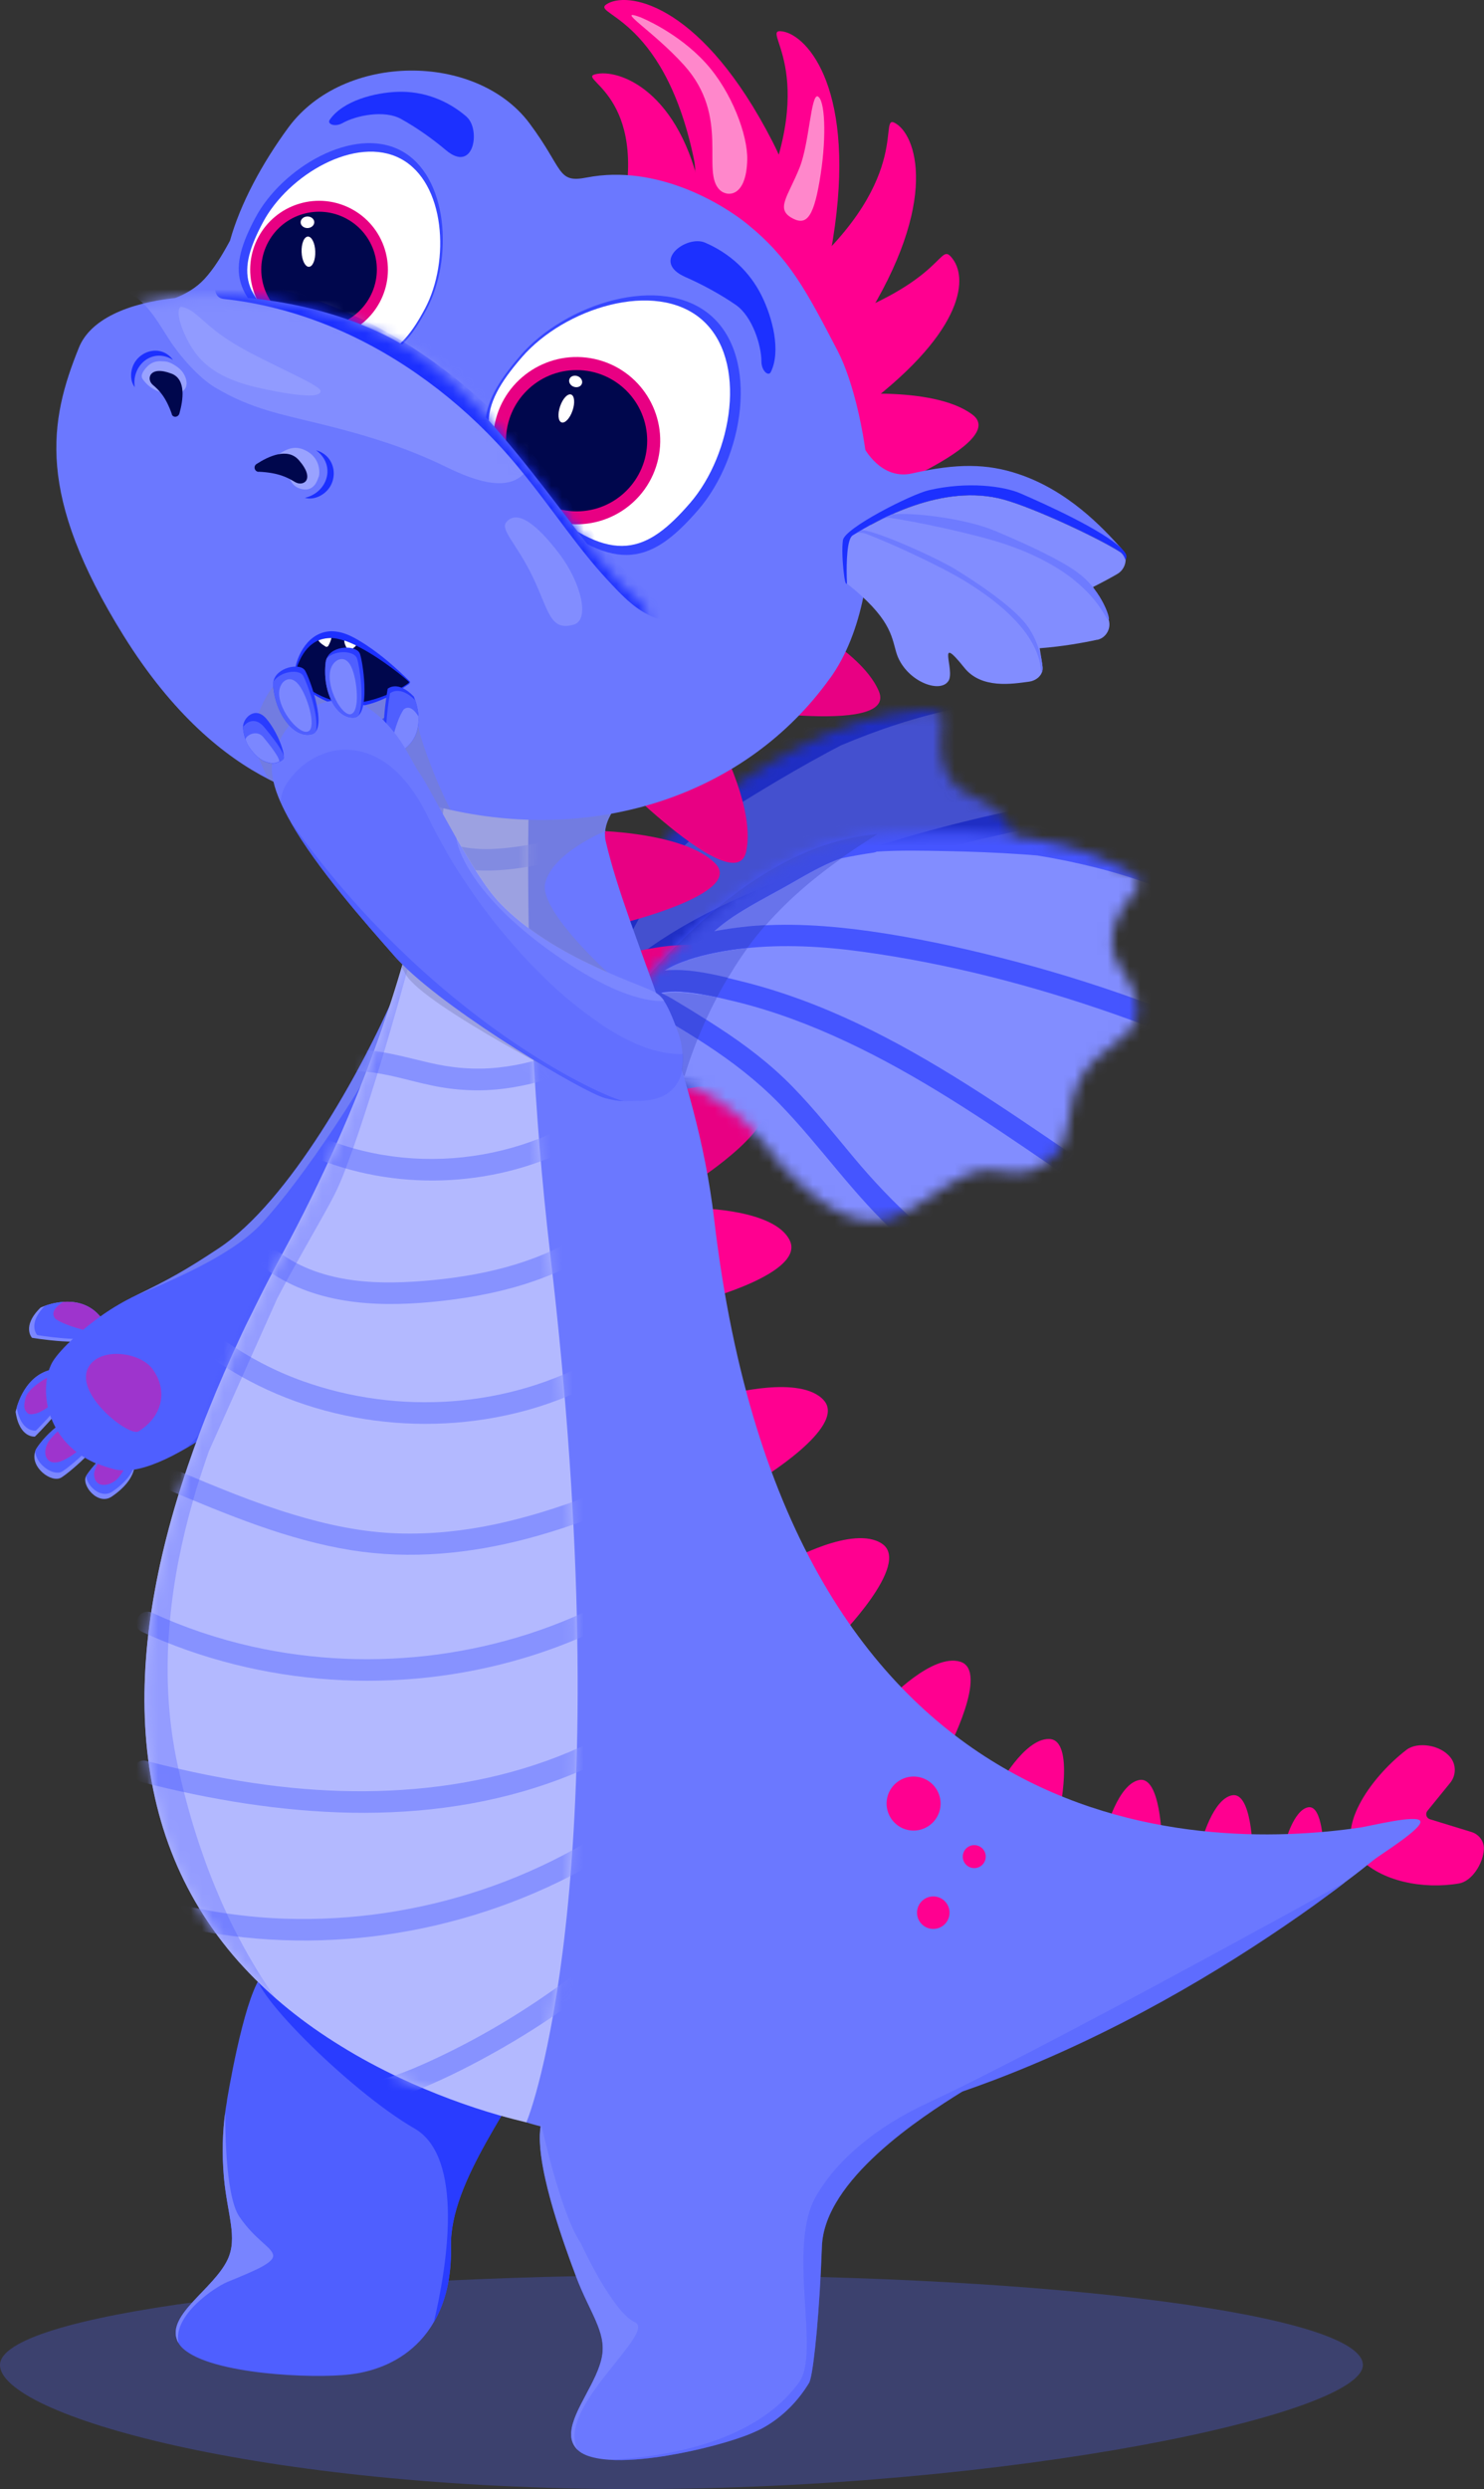 <svg width="136" height="228" viewBox="0 0 136 228" fill="none" xmlns="http://www.w3.org/2000/svg">
<rect x="0" y="0" width="136" height="228" fill="#333333" stroke="none"/>
<g style="mix-blend-mode:multiply" opacity="0.41">
<path d="M0 216.63C0 212.08 27.96 208.4 62.45 208.4C96.94 208.4 124.9 212.09 124.9 216.63C124.9 221.17 92.55 228 58.06 228C23.57 228 0 221.18 0 216.63Z" fill="#4A55C4"/>
</g>
<path d="M9.47 122.4C8.12 123.44 2.93 122.54 2.93 122.54C2.93 122.54 1.96 121.5 3.71 119.78C3.71 119.78 3.85 119.71 4.1 119.62C5.12 119.25 7.87 118.56 9.48 120.99C9.92 121.65 9.85 122.1 9.47 122.39V122.4Z" fill="#7B87FF"/>
<path d="M9.47 122.4C7.67 123.03 3.41 122.29 3.41 122.29C3.41 122.29 2.47 121.28 4.11 119.62C4.48 119.48 5.09 119.3 5.79 119.26C6.99 119.17 8.48 119.46 9.49 121C9.85 121.55 9.87 121.96 9.65 122.24C9.6 122.3 9.55 122.36 9.48 122.4H9.47Z" fill="#4F5FFF"/>
<path d="M6.93 126.21C6.98 127.91 3.2 131.59 3.2 131.59C3.2 131.59 1.79 131.76 1.43 129.33C1.43 129.33 1.46 129.17 1.54 128.92C1.84 127.88 2.9 125.24 5.81 125.37C6.61 125.4 6.93 125.72 6.94 126.21H6.93Z" fill="#7B87FF"/>
<path d="M6.93 126.21C6.38 128.04 3.28 131.05 3.28 131.05C3.28 131.05 1.91 131.22 1.53 128.92C1.64 128.54 1.85 127.94 2.22 127.35C2.85 126.32 3.96 125.29 5.8 125.37C6.46 125.4 6.8 125.62 6.9 125.97C6.92 126.05 6.93 126.12 6.93 126.2V126.21Z" fill="#4F5FFF"/>
<path opacity="0.45" d="M5.68 125.71C6.27 125.73 6.86 126.22 7 126.52C7.02 126.55 7.03 126.59 7.04 126.62C6.36 127.28 4.81 128.81 3.57 129.38C3.46 129.43 2.75 129.69 2.51 129.43C2.27 129.17 2.09 128.96 2.36 127.99C2.63 127.02 4.98 125.68 5.68 125.71Z" fill="#FF0090"/>
<path d="M9.93 130.26C10.05 131.74 6.49 134.81 5.62 135.34C4.72 135.89 2.72 134.38 3.23 132.95C3.26 132.82 3.33 132.7 3.41 132.58C5.24 129.95 8.32 128.64 9.68 129.77C9.83 129.9 9.92 130.07 9.93 130.26Z" fill="#7B87FF"/>
<path d="M9.93 130.26C9.38 131.84 6.48 134.31 5.71 134.78C4.93 135.26 3.31 134.17 3.23 132.95C3.26 132.82 3.33 132.7 3.41 132.58C3.76 132.08 4.15 131.63 4.57 131.24C6.31 129.59 8.47 128.89 9.6 129.71L9.69 129.78C9.84 129.91 9.93 130.08 9.94 130.27L9.93 130.26Z" fill="#4F5FFF"/>
<path opacity="0.45" d="M6.08 130.4C7.23 129.87 8.7 130.15 9.4 130.65C9.39 130.7 9.36 130.75 9.32 130.79C8.91 131.31 7.23 133.11 5.8 133.76C5.59 133.86 4.93 134.14 4.49 133.8C4.05 133.46 4.06 132.78 4.37 132.18C4.68 131.58 6.08 130.39 6.08 130.39V130.4Z" fill="#FF0090"/>
<path d="M12.35 134.15C12.3 135.08 11.66 136.12 10.25 137.08C8.98 137.95 7.44 136.06 7.89 135.21L7.91 135.17C8.42 134.34 10.89 131.46 11.84 132.63C12.2 133.06 12.38 133.59 12.35 134.14V134.15Z" fill="#7B87FF"/>
<path d="M12.35 134.15C12.14 134.95 11.5 135.8 10.33 136.61C9.26 137.35 7.99 136.13 7.89 135.22L7.91 135.18C8.05 134.96 8.32 134.59 8.68 134.19C9.63 133.09 11.14 131.78 11.85 132.64C11.97 132.78 12.07 132.94 12.14 133.11C12.31 133.43 12.39 133.79 12.36 134.16L12.35 134.15Z" fill="#4F5FFF"/>
<path opacity="0.45" d="M10.03 132.53C10.43 132.21 10.86 132.12 11.28 132.46C11.43 132.58 11.57 132.71 11.69 132.86C11.71 132.88 11.73 132.91 11.75 132.93C11.63 134.13 11.51 134.51 10.89 135.31C10.27 136.12 8.67 136.48 8.62 135.04C8.6 134.57 9.47 132.98 10.04 132.52L10.03 132.53Z" fill="#FF0090"/>
<path opacity="0.45" d="M5.78 119.26C6.98 119.17 8.47 119.46 9.48 121C9.51 121.04 9.54 121.09 9.56 121.13C9.12 121.42 8.69 121.7 8.28 121.97C7.16 121.71 5.79 121.32 5.06 120.79C4.79 120.45 4.82 120.05 5.3 119.62C5.46 119.48 5.62 119.36 5.78 119.26Z" fill="#FF0090"/>
<path d="M8.81 134.03L8.94 134.08C9.42 134.28 9.94 134.44 10.5 134.59C10.76 134.65 11.02 134.69 11.3 134.68C11.57 134.69 11.87 134.68 12.16 134.63C12.2 134.63 12.23 134.63 12.26 134.62C13.66 134.4 15.31 133.68 17.07 132.65C21.96 129.79 27.69 124.57 31.24 121.36C36.47 116.6 45 101.35 45.86 99.01C46.48 97.33 44.08 93.43 41.48 92.49C41.01 92.31 40.53 92.25 40.05 92.3C39.62 92.35 37.62 91.01 36.71 90.79C36.48 90.74 36.32 90.76 36.26 90.88C33.17 98.03 26.51 110.06 20.03 114.35C17.05 116.32 15.51 117.2 12.21 118.78C12.16 118.8 12.09 118.83 12.03 118.87C11.03 119.37 10.05 119.97 9.16 120.61C8.61 121.01 8.09 121.41 7.61 121.82C7.27 122.1 6.95 122.38 6.67 122.65C6.57 122.74 6.48 122.82 6.4 122.9C5.6 123.67 5.04 124.35 4.79 124.79C4.67 125.01 4.56 125.26 4.47 125.54C4.4 125.75 4.35 125.98 4.31 126.22C4.17 127.02 4.17 127.96 4.39 128.91C4.44 129.15 4.51 129.4 4.6 129.65C4.63 129.75 4.67 129.86 4.72 129.96C4.82 130.23 4.95 130.5 5.1 130.78C5.16 130.89 5.23 131.01 5.3 131.12C5.73 131.8 6.28 132.45 7.02 133.01C7.16 133.13 7.33 133.24 7.5 133.35C7.59 133.41 7.69 133.47 7.79 133.53C8.1 133.72 8.44 133.89 8.8 134.05L8.81 134.03Z" fill="#4F5FFF"/>
<path opacity="0.35" d="M41.5 92.49C44.11 93.43 46.5 97.33 45.88 99.01C45.01 101.35 36.48 116.61 31.25 121.36C27.7 124.57 21.98 129.79 17.08 132.65C18.57 131.11 39.13 109.79 40 98.87C40.25 95.74 40.81 93.71 41.5 92.49Z" fill="#293CFF"/>
<g style="mix-blend-mode:multiply" opacity="0.48">
<path d="M12.05 118.86C15.11 117.53 21.09 115.17 23.97 112.08C27.53 108.24 33.86 99.03 37.57 91.28C37.35 91.3 37.04 91.06 36.73 90.79C36.5 90.74 36.34 90.76 36.28 90.88C33.19 98.03 26.53 110.06 20.05 114.35C17.07 116.32 15.53 117.2 12.23 118.78C12.18 118.8 12.11 118.83 12.05 118.87V118.86Z" fill="#939AED"/>
</g>
<path opacity="0.45" d="M12.7 131.11C11.86 131.64 6.9 127.8 8.05 125.35C8.98 123.37 12.75 123.78 13.95 125.37C15.34 127.21 15.04 129.65 12.7 131.11Z" fill="#FF0090"/>
<path d="M57.59 184.65C52.79 186.46 48.71 189.67 45.83 193.78C42.78 192.91 39.72 191.77 36.68 190.35C34.75 189.44 32.96 188.48 31.3 187.45L57.59 184.65Z" fill="#4F5FFF"/>
<mask id="mask0_21_14508" style="mask-type:luminance" maskUnits="userSpaceOnUse" x="52" y="65" width="41" height="41">
<path d="M87.79 72.18C85.09 69.76 86.85 65.88 86.18 65.24H86.15C86.07 65.27 85.37 65.01 84.58 65.06C76.18 65.61 69.24 70.73 64.73 73.7C55.77 79.6 53.74 92.39 52.97 97.04C52.72 98.53 56.55 101.6 58.33 103.06H58.35C67.56 101.37 69.71 103.69 72.5 104.41C85.08 107.64 84.04 100.53 87.19 96.02C89.05 93.36 91.71 94.68 92.81 90.75C93.62 87.85 91.17 86.38 91.18 82.72C91.18 80.17 93.22 77.52 92.58 75.95C91.52 73.32 89.01 73.25 87.79 72.17" fill="white"/>
</mask>
<g mask="url(#mask0_21_14508)">
<path d="M109.37 70.47C108.08 72.8 106.27 75.87 104.03 79.18C102.62 81.27 103.17 84.11 105.28 85.49C107.14 86.69 109.03 88.39 108.9 90.51C108.61 95.14 104.9 99.05 92.4 100.84C89.3 101.28 91.28 102.97 92.23 106.08C93.45 110.07 84.71 114.55 77.88 111.36C73.89 109.5 70.34 106.72 56.27 109.3H56.24C53.52 107.06 47.68 102.37 48.06 100.1C49.24 93.01 52.33 73.47 66.02 64.47C72.9 59.93 83.5 52.12 96.33 51.28C97.53 51.2 98.6 51.61 98.72 51.55H98.77C99.8 52.52 100.37 54.01 100.06 55.54C99.9 56.34 99.72 57.21 99.51 58.15C98.98 60.51 100.4 62.87 102.73 63.51C104.36 63.95 105.8 64.37 107.02 64.75C109.4 65.46 110.56 68.32 109.36 70.47" fill="#4450CF"/>
<path d="M55.36 93.14C56.46 91.8 57.76 90.62 59.12 89.54C61.91 87.32 65.04 85.59 68.28 84.11C75.42 80.86 83.02 78.45 90.66 76.69C95.12 75.66 99.64 74.87 104.18 74.32C105.41 74.17 105.19 72.25 103.95 72.4C95.55 73.42 87.24 75.26 79.19 77.88C75.37 79.12 71.59 80.51 67.93 82.15C64.51 83.68 61.16 85.49 58.19 87.8C57.44 88.39 56.7 89.02 55.99 89.68C56.2 88.99 56.44 88.31 56.74 87.64C57.45 86.09 58.31 84.6 59.14 83.11C60.07 81.44 60.97 79.5 62.22 77.94C62.91 77.27 63.62 76.62 64.36 76C64.46 75.92 64.54 75.82 64.6 75.73C66.27 74.52 68.06 73.45 69.82 72.38C71.78 71.19 73.77 70.04 75.79 68.95C76.22 68.72 76.65 68.49 77.08 68.27C80.47 66.84 83.96 65.67 87.57 64.92C92.34 63.92 97.25 63.55 102.11 63.85C102.76 63.89 103.38 63.52 103.48 62.83C103.57 62.23 103.12 61.5 102.46 61.46C99.4 61.27 96.36 61.34 93.34 61.64C94.23 61.39 95.13 61.14 96.04 60.93C96.67 60.78 97.18 60.29 97.09 59.59C97.02 59 96.39 58.38 95.75 58.54C88.94 60.16 82.49 62.79 76.3 66C76.13 66.07 75.96 66.14 75.8 66.21C71.75 67.96 67.64 69.93 64.07 72.55C61.29 74.59 58.99 77.16 57.13 80.04C56.69 80.65 56.29 81.29 55.96 81.98C55.94 82.03 55.91 82.08 55.89 82.14C54.11 85.42 52.9 88.99 52.14 92.64C51.98 92.77 51.85 92.93 51.77 93.12C51.74 93.21 51.71 93.29 51.68 93.38C51.61 93.53 51.58 93.68 51.59 93.84C51.57 94 51.59 94.16 51.67 94.32C51.73 94.47 51.81 94.6 51.93 94.7C51.98 94.76 52.04 94.81 52.1 94.86C51.77 95.72 51.6 96.64 51.64 97.6C51.65 97.88 51.77 98.08 51.93 98.22C51.92 98.27 51.91 98.33 51.9 98.38C51.56 98.73 51.45 99.25 51.77 99.68C51.96 99.92 52.3 100.08 52.62 100.06C53.08 100.17 53.59 99.98 53.7 99.44C54.55 98.93 55.49 98.84 56.54 98.83C57.96 98.81 59.38 98.78 60.8 98.81C63.62 98.85 66.43 99.12 69.18 99.77C74.44 101.03 79.41 103.24 84.76 104.17C87.87 104.71 91.03 104.92 94.18 104.83C94.7 104.82 95.08 104.24 95.02 103.76C94.95 103.2 94.47 102.9 93.95 102.92C88.32 103.08 82.87 102.05 77.54 100.32C74.87 99.45 72.21 98.53 69.47 97.87C66.68 97.2 63.84 96.95 60.98 96.91C59.35 96.88 57.72 96.9 56.1 96.93C55.68 96.93 55.27 96.97 54.87 97.03C55.29 96.63 55.78 96.29 56.3 96C57.79 95.19 59.44 94.61 61.04 94.07C64.39 92.95 67.86 92.24 71.36 91.8C78.59 90.89 85.89 91.14 93.15 91.41C97.35 91.56 101.54 91.72 105.74 91.67C106.26 91.67 106.64 91.07 106.58 90.6C106.51 90.03 106.03 89.75 105.51 89.76C90.44 89.93 74.92 87.41 60.3 92.29C58.38 92.93 55.85 93.75 54.05 95.16C54.39 94.45 54.86 93.79 55.35 93.19" fill="#1F2EC4"/>
</g>
<path d="M54.93 76.11C54.93 76.11 62.73 76.28 65.53 79.07C68.33 81.86 56.75 84.64 56.75 84.64L54.93 76.11Z" fill="#E80083"/>
<path d="M56.42 87.64C56.42 87.64 64.7 85.03 67.42 87.9C70.24 90.88 59.67 96.22 59.67 96.22L56.42 87.63" fill="#E80083"/>
<path d="M60.97 100.22C60.97 100.22 67.63 98.14 69.82 100.44C72.09 102.83 63.96 108.08 63.96 108.08L60.97 100.22Z" fill="#E80083"/>
<path d="M64.03 110.68C64.03 110.68 71.01 110.76 72.38 113.63C73.8 116.61 64.44 119.08 64.44 119.08L64.03 110.68Z" fill="#FF0090"/>
<path d="M66.66 127.74C66.66 127.74 73.39 125.89 75.5 128.27C77.69 130.74 69.38 135.7 69.38 135.7L66.66 127.74Z" fill="#FF0090"/>
<path d="M72.14 143.07C72.14 143.07 78.21 139.62 80.84 141.41C83.57 143.26 76.74 150.12 76.74 150.12L72.15 143.07H72.14Z" fill="#FF0090"/>
<path d="M134.85 167.81C135.54 168.02 136.03 168.67 135.99 169.39C135.92 170.72 134.88 172.32 133.72 172.52C130.42 173.09 126.56 172.33 124.53 170.15C122.27 167.73 125.44 162.94 128.9 160.28C129.87 159.53 132.01 159.79 132.95 161.01C133.47 161.69 133.44 162.65 132.9 163.31L130.81 165.88C130.6 166.14 130.72 166.54 131.04 166.64L134.85 167.81Z" fill="#FF0090"/>
<path d="M81.35 155.75C81.35 155.75 85.42 151.42 88 152.21C90.68 153.03 86.85 160.32 86.85 160.32L81.35 155.74V155.75Z" fill="#FF0090"/>
<path d="M91.46 163.71C91.46 163.71 93.85 159.22 96.16 159.29C98.56 159.37 97.04 166.25 97.04 166.25L91.46 163.71Z" fill="#FF0090"/>
<path d="M101.36 167.63C101.36 167.63 102.46 163.44 104.39 163.05C106.39 162.64 106.48 168.64 106.48 168.64L101.36 167.62V167.63Z" fill="#FF0090"/>
<path d="M110.14 168.62C110.14 168.62 111.14 164.81 112.9 164.45C114.73 164.08 114.8 169.55 114.8 169.55L110.14 168.62Z" fill="#FF0090"/>
<path d="M117.81 168.67C117.81 168.67 118.56 165.82 119.87 165.55C121.23 165.27 121.29 169.36 121.29 169.36L117.81 168.67Z" fill="#FF0090"/>
<mask id="mask1_21_14508" style="mask-type:luminance" maskUnits="userSpaceOnUse" x="58" y="76" width="47" height="36">
<path d="M102.09 87.48C101.08 83.96 104.68 81.58 104.45 80.68L104.43 80.66C104.34 80.66 103.88 80.04 103.19 79.67C95.7 75.61 87.01 76.25 81.55 76.36C70.7 76.57 62.07 86.43 58.9 89.98C57.89 91.12 59.51 95.81 60.24 98.02V98.04C69.05 101.56 69.63 104.7 71.64 106.82C80.66 116.37 83.61 109.72 88.73 107.57C91.75 106.3 93.32 108.86 96.38 106.09C98.64 104.05 97.33 101.47 99.31 98.34C100.69 96.16 103.85 94.99 104.16 93.3C104.67 90.48 102.56 89.07 102.1 87.48" fill="white"/>
</mask>
<g mask="url(#mask1_21_14508)">
<path d="M121.48 97.65C119.12 98.95 115.91 100.6 112.22 102.22C109.88 103.25 108.83 105.98 109.89 108.3C110.83 110.33 111.53 112.81 110.28 114.55C107.54 118.36 102.25 119.7 90.6 114.49C87.71 113.2 88.5 115.7 87.63 118.88C86.52 122.95 76.63 122.07 72.5 115.66C70.09 111.92 68.55 107.62 55.12 102.25L55.1 102.23C53.98 98.85 51.51 91.69 53.06 89.95C57.89 84.52 71.08 69.47 87.64 69.15C95.98 68.98 109.25 68.01 120.69 74.21C121.76 74.79 122.46 75.72 122.59 75.73L122.63 75.76C122.99 77.14 122.67 78.72 121.59 79.86C121.02 80.46 120.4 81.11 119.71 81.8C117.98 83.53 117.93 86.32 119.58 88.12C120.73 89.38 121.74 90.52 122.58 91.5C124.24 93.39 123.68 96.46 121.5 97.66" fill="#828DFF"/>
<path d="M63.05 87.93C64.72 87.38 66.47 87.06 68.21 86.87C71.8 86.48 75.41 86.68 78.98 87.17C86.85 88.24 94.64 90.27 102.13 92.89C106.5 94.42 110.79 96.18 114.98 98.15C116.12 98.69 116.96 96.92 115.82 96.38C108.08 92.72 99.98 89.82 91.68 87.72C87.75 86.72 83.76 85.87 79.74 85.3C75.98 84.77 72.15 84.51 68.36 84.89C67.4 84.99 66.43 85.13 65.47 85.31C66.02 84.83 66.59 84.38 67.21 83.97C68.65 83.02 70.19 82.21 71.7 81.38C73.39 80.45 75.21 79.28 77.12 78.62C78.07 78.42 79.03 78.25 80 78.11C80.13 78.09 80.25 78.06 80.35 78.01C82.43 77.87 84.54 77.92 86.62 77.96C88.94 78 91.26 78.09 93.58 78.25C94.07 78.28 94.56 78.32 95.06 78.36C98.73 78.96 102.35 79.85 105.84 81.15C110.46 82.87 114.86 85.19 118.86 88.07C119.4 88.45 120.13 88.47 120.58 87.94C120.98 87.47 120.99 86.6 120.45 86.22C117.94 84.41 115.29 82.82 112.55 81.45C113.45 81.71 114.35 81.99 115.24 82.29C115.86 82.5 116.56 82.35 116.87 81.71C117.13 81.17 116.92 80.3 116.29 80.08C109.59 77.8 102.65 76.57 95.63 75.97C95.45 75.94 95.27 75.91 95.09 75.88C90.68 75.19 86.1 74.66 81.64 74.98C78.16 75.23 74.81 76.18 71.66 77.65C70.95 77.94 70.27 78.27 69.62 78.68C69.57 78.71 69.52 78.74 69.48 78.78C66.19 80.63 63.23 83.03 60.61 85.74C60.4 85.76 60.21 85.83 60.04 85.95C59.97 86.01 59.89 86.06 59.82 86.12C59.68 86.21 59.57 86.32 59.49 86.47C59.39 86.6 59.32 86.75 59.3 86.92C59.27 87.08 59.27 87.24 59.32 87.39C59.33 87.47 59.35 87.54 59.38 87.61C58.64 88.17 57.99 88.86 57.51 89.71C57.37 89.96 57.36 90.19 57.42 90.4C57.38 90.44 57.35 90.48 57.31 90.52C56.83 90.64 56.45 91.02 56.5 91.56C56.53 91.87 56.74 92.18 57.02 92.34C57.36 92.68 57.89 92.8 58.28 92.39C59.28 92.41 60.14 92.85 61.04 93.4C62.27 94.14 63.5 94.89 64.7 95.68C67.09 97.24 69.35 98.98 71.35 101.02C75.17 104.93 78.23 109.5 82.31 113.18C84.68 115.32 87.27 117.2 90.01 118.82C90.46 119.09 91.1 118.8 91.31 118.36C91.55 117.85 91.31 117.33 90.85 117.06C85.95 114.16 81.84 110.34 78.21 105.99C76.39 103.81 74.62 101.58 72.63 99.54C70.6 97.46 68.31 95.72 65.88 94.14C64.5 93.24 63.1 92.37 61.69 91.53C61.33 91.31 60.96 91.12 60.58 90.96C61.15 90.84 61.76 90.81 62.36 90.85C64.07 90.96 65.79 91.35 67.46 91.76C70.93 92.61 74.28 93.88 77.51 95.39C84.19 98.51 90.3 102.66 96.37 106.81C99.88 109.21 103.39 111.6 107 113.82C107.45 114.1 108.09 113.8 108.3 113.36C108.55 112.84 108.29 112.34 107.84 112.06C94.86 104.08 82.93 93.55 67.8 89.85C65.81 89.36 63.21 88.7 60.91 88.93C61.58 88.5 62.34 88.19 63.08 87.94" fill="#4555FF"/>
<path d="M60.97 93.38C60.97 93.38 61 93.4 61.02 93.41C61.67 93.8 62.32 94.2 62.96 94.6C62.97 94.6 62.98 94.61 62.99 94.62C63 94.62 63.02 94.64 63.03 94.64C63.05 94.66 63.08 94.67 63.1 94.69C63.1 94.69 63.1 94.69 63.11 94.69C63.38 94.86 63.65 95.03 63.92 95.2C63.45 96.37 63.06 97.5 62.73 98.59C62.69 98.54 62.65 98.5 62.6 98.46C62.08 96.72 61.52 95.02 60.96 93.38M65.71 91.36C65.34 92.05 65.01 92.73 64.7 93.4C64.59 93.33 64.48 93.26 64.37 93.19C64.37 93.19 64.37 93.19 64.36 93.19C64.34 93.18 64.32 93.17 64.31 93.16C64.3 93.16 64.28 93.14 64.27 93.13C64.25 93.12 64.24 93.11 64.22 93.1C64.2 93.09 64.18 93.07 64.16 93.06C64.16 93.06 64.14 93.05 64.13 93.04C64.11 93.03 64.08 93.01 64.06 93C64.06 93 64.06 93 64.05 93C64.02 92.98 63.99 92.96 63.96 92.95C63.96 92.95 63.96 92.95 63.95 92.95C63.92 92.93 63.89 92.92 63.87 92.9C63.81 92.86 63.75 92.82 63.68 92.78C63.62 92.74 63.56 92.7 63.49 92.66C63.43 92.62 63.37 92.58 63.31 92.55C63.31 92.55 63.31 92.55 63.3 92.55C63.27 92.53 63.24 92.51 63.21 92.5C63.18 92.48 63.15 92.46 63.12 92.45C63.12 92.45 63.11 92.45 63.1 92.44C63.08 92.43 63.05 92.41 63.03 92.4C63.03 92.4 63.02 92.4 63.01 92.39C62.98 92.37 62.96 92.36 62.93 92.34C62.93 92.34 62.91 92.33 62.9 92.32C62.88 92.31 62.86 92.3 62.84 92.29C62.83 92.29 62.82 92.28 62.81 92.27C62.79 92.26 62.76 92.24 62.74 92.23C62.73 92.23 62.71 92.21 62.7 92.21C62.69 92.21 62.67 92.19 62.66 92.18C62.64 92.18 62.63 92.16 62.61 92.15C62.6 92.15 62.59 92.14 62.58 92.13C62.55 92.11 62.52 92.09 62.49 92.08C62.49 92.08 62.47 92.07 62.46 92.06C62.44 92.05 62.42 92.04 62.41 92.03C62.41 92.03 62.4 92.03 62.39 92.02C62.33 91.98 62.27 91.95 62.22 91.91C62.22 91.91 62.21 91.91 62.2 91.9C62.14 91.87 62.09 91.83 62.03 91.8C62.03 91.8 62.01 91.79 62 91.78C61.98 91.77 61.97 91.76 61.95 91.75C61.94 91.75 61.93 91.74 61.92 91.73C61.9 91.72 61.87 91.7 61.85 91.69C61.83 91.69 61.82 91.67 61.8 91.66C61.79 91.66 61.78 91.65 61.77 91.64C61.74 91.62 61.72 91.61 61.69 91.59C61.69 91.59 61.67 91.59 61.67 91.58C61.33 91.38 60.98 91.19 60.62 91.04C60.61 91.04 60.6 91.04 60.59 91.03C61.16 90.91 61.77 90.88 62.37 90.92C62.37 90.92 62.39 90.92 62.4 90.92C62.4 90.92 62.4 90.92 62.41 90.92C62.41 90.92 62.42 90.92 62.43 90.92C62.43 90.92 62.44 90.92 62.45 90.92C62.45 90.92 62.45 90.92 62.46 90.92C62.46 90.92 62.47 90.92 62.48 90.92H62.49C62.49 90.92 62.5 90.92 62.51 90.92C62.51 90.92 62.52 90.92 62.53 90.92C62.53 90.92 62.54 90.92 62.55 90.92C62.59 90.92 62.64 90.92 62.68 90.93C63.14 90.97 63.6 91.03 64.06 91.1C64.08 91.1 64.09 91.1 64.11 91.1H64.13H64.15C64.15 91.1 64.23 91.11 64.28 91.12C64.28 91.12 64.29 91.12 64.3 91.12C64.3 91.12 64.3 91.12 64.31 91.12C64.31 91.12 64.32 91.12 64.33 91.12C64.33 91.12 64.33 91.12 64.34 91.12C64.34 91.12 64.34 91.12 64.35 91.12C64.35 91.12 64.35 91.12 64.36 91.12C64.36 91.12 64.36 91.12 64.37 91.12C64.37 91.12 64.38 91.12 64.39 91.12C64.39 91.12 64.39 91.12 64.4 91.12H64.42C64.85 91.19 65.28 91.28 65.71 91.37M68.5 86.84C68.29 87.13 68.08 87.43 67.88 87.73C67.46 88.35 67.08 88.97 66.71 89.58C66.69 89.58 66.67 89.58 66.66 89.57C66.66 89.57 66.65 89.57 66.64 89.57C66.46 89.53 66.29 89.49 66.11 89.45C64.52 89.09 62.75 88.79 61.11 88.91C61.03 88.91 60.96 88.92 60.88 88.93C61.55 88.5 62.31 88.19 63.05 87.94C64.72 87.39 66.47 87.07 68.21 86.88C68.26 86.88 68.31 86.87 68.35 86.86C68.4 86.86 68.46 86.85 68.51 86.84M77.11 78.63C75 80.12 72.46 82.14 70.17 84.76C70.04 84.76 69.91 84.77 69.77 84.78C69.76 84.78 69.75 84.78 69.74 84.78C69.29 84.81 68.84 84.84 68.39 84.89C68.37 84.89 68.36 84.89 68.34 84.89C67.38 84.99 66.41 85.13 65.45 85.31C66 84.83 66.57 84.38 67.19 83.97C68.63 83.02 70.17 82.21 71.68 81.38C73.37 80.45 75.19 79.28 77.1 78.62" fill="#6873EB"/>
<path d="M63.11 94.69C63.11 94.69 63.11 94.69 63.12 94.69C63.12 94.69 63.12 94.69 63.11 94.69ZM63 94.62C63 94.62 63.03 94.64 63.04 94.64C63.03 94.64 63.01 94.62 63 94.62ZM60.97 93.38C60.97 93.38 61 93.4 61.02 93.41C61.67 93.8 62.32 94.2 62.96 94.6C62.31 94.2 61.67 93.81 61.02 93.41C61 93.41 60.99 93.39 60.97 93.38ZM64.36 93.18C64.36 93.18 64.36 93.18 64.37 93.18C64.37 93.18 64.37 93.18 64.36 93.18ZM64.26 93.12C64.26 93.12 64.29 93.14 64.3 93.15C64.29 93.15 64.27 93.13 64.26 93.12ZM64.15 93.05C64.15 93.05 64.19 93.08 64.21 93.09C64.19 93.08 64.17 93.06 64.15 93.05ZM64.05 92.99C64.05 92.99 64.1 93.02 64.12 93.03C64.1 93.02 64.07 93 64.05 92.99ZM63.95 92.93C63.95 92.93 64.01 92.97 64.04 92.98C64.01 92.96 63.98 92.94 63.95 92.93ZM63.86 92.87C63.86 92.87 63.92 92.9 63.94 92.92C63.91 92.9 63.88 92.89 63.86 92.87ZM63.67 92.75C63.73 92.79 63.79 92.83 63.86 92.87C63.8 92.83 63.74 92.79 63.67 92.75ZM63.48 92.63C63.54 92.67 63.6 92.71 63.67 92.75C63.61 92.71 63.55 92.67 63.48 92.63ZM63.29 92.51C63.35 92.55 63.41 92.59 63.47 92.62C63.41 92.58 63.35 92.54 63.29 92.51ZM63.19 92.45C63.19 92.45 63.25 92.49 63.28 92.5C63.25 92.48 63.22 92.46 63.19 92.45ZM63.1 92.4C63.1 92.4 63.16 92.44 63.19 92.45C63.16 92.43 63.13 92.41 63.1 92.4ZM63.01 92.34C63.01 92.34 63.06 92.37 63.08 92.38C63.06 92.37 63.03 92.35 63.01 92.34ZM62.91 92.28C62.91 92.28 62.96 92.31 62.99 92.33C62.96 92.31 62.94 92.3 62.91 92.28ZM62.83 92.23C62.83 92.23 62.87 92.25 62.89 92.26C62.87 92.25 62.85 92.24 62.83 92.23ZM62.73 92.17C62.73 92.17 62.78 92.2 62.8 92.21C62.78 92.2 62.75 92.18 62.73 92.17ZM62.64 92.12C62.64 92.12 62.67 92.14 62.68 92.15C62.67 92.15 62.65 92.13 62.64 92.12ZM62.57 92.07C62.57 92.07 62.59 92.08 62.6 92.09C62.59 92.09 62.58 92.08 62.57 92.07ZM62.45 92C62.45 92 62.47 92.01 62.48 92.02C62.48 92.02 62.46 92.01 62.45 92ZM62.38 91.96C62.38 91.96 62.39 91.96 62.4 91.97C62.4 91.97 62.39 91.97 62.38 91.96ZM62.18 91.84C62.18 91.84 62.19 91.84 62.2 91.85C62.2 91.85 62.19 91.85 62.18 91.84ZM61.98 91.72C61.98 91.72 62 91.73 62.01 91.74C62.01 91.74 61.99 91.73 61.98 91.72ZM61.9 91.67C61.9 91.67 61.92 91.68 61.93 91.69C61.92 91.69 61.91 91.68 61.9 91.67ZM61.78 91.6C61.78 91.6 61.81 91.62 61.83 91.63C61.81 91.63 61.8 91.61 61.78 91.6ZM61.67 91.53C61.67 91.53 61.72 91.56 61.75 91.58C61.72 91.56 61.7 91.55 61.67 91.53ZM61.64 91.51C61.64 91.51 61.66 91.51 61.66 91.52C61.66 91.52 61.64 91.52 61.64 91.51ZM60.59 90.97C60.95 91.13 61.3 91.31 61.64 91.51C61.37 91.35 61.09 91.2 60.81 91.07C60.74 91.04 60.66 91 60.59 90.97ZM60.56 90.95C60.56 90.95 60.58 90.95 60.59 90.96C60.58 90.96 60.57 90.96 60.56 90.95ZM62.36 90.85C62.36 90.85 62.34 90.85 62.33 90.85C61.74 90.81 61.13 90.84 60.55 90.96C61.12 90.84 61.73 90.81 62.33 90.85C62.33 90.85 62.35 90.85 62.36 90.85ZM62.39 90.85C62.39 90.85 62.39 90.85 62.37 90.85C62.37 90.85 62.38 90.85 62.39 90.85ZM62.41 90.85C62.41 90.85 62.41 90.85 62.4 90.85C62.4 90.85 62.4 90.85 62.41 90.85ZM62.44 90.85H62.43C62.43 90.85 62.43 90.85 62.44 90.85ZM64.3 91.08C64.3 91.08 64.3 91.08 64.29 91.08C64.29 91.08 64.29 91.08 64.3 91.08ZM64.32 91.09C64.32 91.09 64.32 91.09 64.31 91.09C64.31 91.09 64.31 91.09 64.32 91.09ZM64.35 91.09C64.35 91.09 64.35 91.09 64.34 91.09C64.34 91.09 64.34 91.09 64.35 91.09ZM64.38 91.1C64.38 91.1 64.37 91.1 64.36 91.1C64.36 91.1 64.37 91.1 64.38 91.1ZM66.64 89.56C66.64 89.56 66.65 89.56 66.66 89.56C66.66 89.56 66.65 89.56 66.64 89.56ZM66.1 89.43C66.28 89.47 66.46 89.51 66.63 89.55C66.45 89.51 66.28 89.47 66.1 89.43C64.51 89.07 62.74 88.77 61.1 88.89C62.74 88.76 64.51 89.07 66.1 89.43ZM68.35 86.86C68.35 86.86 68.25 86.87 68.21 86.88C66.47 87.07 64.72 87.38 63.05 87.94C64.72 87.39 66.47 87.07 68.21 86.88C68.26 86.88 68.31 86.87 68.35 86.86ZM68.39 84.89C68.39 84.89 68.36 84.89 68.34 84.89C68.36 84.89 68.37 84.89 68.39 84.89ZM69.77 84.78C69.77 84.78 69.75 84.78 69.74 84.78C69.75 84.78 69.76 84.78 69.77 84.78ZM70.17 84.76C70.04 84.76 69.91 84.77 69.77 84.78C69.9 84.78 70.03 84.77 70.17 84.76ZM71.69 81.39C70.18 82.22 68.64 83.03 67.2 83.98C66.58 84.38 66.01 84.84 65.46 85.32C66.01 84.84 66.58 84.39 67.2 83.98C68.64 83.03 70.18 82.22 71.69 81.39Z" fill="#3745EB"/>
<path d="M80.46 76.4C70.12 77.21 61.95 86.53 58.89 89.97C58.83 90.04 58.78 90.11 58.74 90.2C58.51 90.69 58.53 91.49 58.68 92.43C59.15 92.49 59.59 92.65 60.02 92.85C60.35 93.01 60.68 93.2 61.02 93.4C61.99 93.99 62.97 94.58 63.93 95.19C64.17 94.6 64.42 94 64.7 93.39C63.7 92.75 62.68 92.13 61.66 91.52C61.38 91.35 61.09 91.2 60.8 91.06C60.72 91.02 60.63 90.98 60.55 90.94C61.12 90.82 61.73 90.79 62.33 90.83C63.46 90.91 64.59 91.1 65.71 91.34C66.02 90.75 66.35 90.16 66.71 89.56C64.9 89.13 62.78 88.7 60.87 88.9C61.54 88.47 62.3 88.16 63.04 87.91C64.71 87.36 66.46 87.04 68.2 86.85C68.3 86.84 68.4 86.83 68.5 86.82C69.03 86.09 69.59 85.39 70.16 84.74C69.55 84.77 68.94 84.81 68.33 84.88C67.37 84.98 66.4 85.12 65.44 85.3C65.99 84.82 66.56 84.37 67.18 83.96C68.62 83.01 70.16 82.2 71.67 81.37C73.36 80.44 75.18 79.27 77.09 78.61C78.44 77.65 79.62 76.92 80.44 76.38" fill="#3D4CE3"/>
</g>
<path d="M20.81 192.39C20.81 192.39 20.79 192.48 20.79 192.52C20.73 192.82 20.69 193.14 20.64 193.47C20.64 193.47 20.64 193.47 20.64 193.49C20.4 195.26 20.33 197.26 20.52 199.45C20.83 202.86 21.81 204.98 20.85 207C19.58 209.67 15.31 212.01 16.23 214.36C16.26 214.45 16.3 214.52 16.35 214.6C16.45 214.78 16.59 214.95 16.76 215.11C19.3 217.48 28.64 217.91 32.1 217.49C34.54 217.2 36.8 216.21 38.47 214.44C38.95 213.93 39.38 213.36 39.75 212.71C40.79 210.95 41.38 208.66 41.32 205.82C41.18 199.75 47.19 192.71 49.88 186.68C51.22 183.67 45.17 178.21 39.61 179.94C31.93 182.34 24.39 180.58 24.39 180.58C22.8 181.48 21.31 189.39 20.8 192.39H20.81Z" fill="#4F5FFF"/>
<path d="M37.98 194.96C42.58 197.62 40.97 207.57 39.76 212.72C40.8 210.96 41.39 208.67 41.33 205.83C41.19 199.76 47.2 192.72 49.89 186.69C51.23 183.68 45.18 178.22 39.62 179.95C31.94 182.35 23.7 180.67 23.7 180.67C22.11 181.57 31.9 191.45 37.97 194.96H37.98Z" fill="#293CFF"/>
<path d="M16.36 214.6C15.84 212.05 19.71 209.49 20.83 209.03C23.32 208 25.23 207.25 25.02 206.51C24.81 205.77 23.38 205.16 21.93 203.04C20.57 201.04 20.64 193.92 20.64 193.48C20.4 195.25 20.33 197.25 20.52 199.44C20.83 202.85 21.81 204.97 20.85 206.99C19.58 209.66 15.31 212.01 16.23 214.35C16.26 214.43 16.3 214.51 16.35 214.59L16.36 214.6Z" fill="#7884FF"/>
<path d="M125.94 170.33C125.19 170.94 124.35 171.6 123.44 172.28H123.43C123.18 172.49 122.87 172.71 122.54 172.97C122.07 173.31 121.58 173.67 121.07 174.05C120.83 174.22 120.57 174.41 120.3 174.61C120.01 174.81 119.7 175.03 119.39 175.25C119.27 175.34 119.14 175.43 119.01 175.52C111.97 180.43 102.27 186.27 91.13 190.51C90.18 190.87 89.25 191.21 88.32 191.53C88.27 191.55 88.23 191.56 88.18 191.58C87.11 191.94 86.04 192.29 85.01 192.6C68.99 197.49 56.39 196.57 49.56 194.78C49.22 194.7 48.9 194.6 48.58 194.51C48.48 194.47 48.36 194.44 48.25 194.41C48.2 194.39 48.15 194.37 48.1 194.36C47.35 194.14 46.59 193.99 45.83 193.78C42.79 192.9 39.72 191.77 36.69 190.34C34.76 189.44 32.97 188.47 31.31 187.45C27.79 185.29 24.85 182.9 22.44 180.3C22.24 180.09 22.06 179.88 21.87 179.67C10.86 167.24 11.42 150.3 17.81 132.6C18.23 131.45 18.68 130.28 19.15 129.11C20.03 126.89 21 124.67 22.06 122.43C22.17 122.19 22.28 121.94 22.41 121.7C22.44 121.62 22.47 121.56 22.51 121.48C22.61 121.28 22.71 121.06 22.81 120.86C23.06 120.36 23.3 119.87 23.55 119.37H23.56C24.3 117.86 25.08 116.36 25.89 114.86C31.16 105.11 34.6 96.19 36.82 88.62C38.9 81.55 39.94 75.66 40.45 71.35C40.96 67.1 40.95 64.4 40.94 63.63C40.94 63.48 40.93 63.42 40.93 63.42L56.5 71.55L57.96 72.31C57.96 72.31 55.67 74.08 55.46 76.13C55.43 76.43 55.44 76.74 55.51 77.05C57.58 85.96 63.79 97.49 65.45 111.7C72.18 169.11 109.58 169.61 124.66 167.4C125.5 167.28 129.89 166.18 130.16 166.81C130.45 167.44 126.61 169.81 125.94 170.33Z" fill="#6B78FF"/>
<path d="M48.25 194.41C47.44 194.22 46.64 194.01 45.83 193.78C42.78 192.91 39.72 191.77 36.68 190.35C34.75 189.44 32.96 188.48 31.3 187.45C27.78 185.3 24.85 182.9 22.43 180.3C22.23 180.09 22.04 179.88 21.86 179.68C10.85 167.24 11.41 150.31 17.8 132.61C18.22 131.45 18.66 130.28 19.13 129.12C20.02 126.9 20.99 124.68 22.04 122.44C22.15 122.19 22.27 121.95 22.39 121.7C22.42 121.63 22.45 121.56 22.49 121.49C22.59 121.28 22.69 121.07 22.8 120.86C23.04 120.37 23.29 119.87 23.53 119.38C24.27 117.88 25.05 116.38 25.86 114.88C40.91 87.06 40.96 66.02 40.92 63.65L48.74 65.41C48.74 65.41 47.28 88 50.43 114.91C56.78 169.1 49.2 192.2 48.23 194.42" fill="#B3B9FF"/>
<mask id="mask2_21_14508" style="mask-type:luminance" maskUnits="userSpaceOnUse" x="13" y="63" width="40" height="132">
<path d="M48.25 194.41C47.44 194.22 46.64 194.01 45.83 193.78C42.78 192.91 39.72 191.77 36.68 190.35C34.75 189.44 32.96 188.48 31.3 187.45C27.78 185.3 24.85 182.9 22.43 180.3C22.23 180.09 22.04 179.88 21.86 179.68C10.85 167.24 11.41 150.31 17.8 132.61C18.22 131.45 18.66 130.28 19.13 129.12C20.02 126.9 20.99 124.68 22.04 122.44C22.15 122.19 22.27 121.95 22.39 121.7C22.42 121.63 22.45 121.56 22.49 121.49C22.59 121.28 22.69 121.07 22.8 120.86C23.04 120.37 23.29 119.87 23.53 119.38C24.27 117.88 25.05 116.38 25.86 114.88C40.91 87.06 40.96 66.02 40.92 63.65L48.74 65.41C48.74 65.41 47.28 88 50.43 114.91C56.78 169.1 49.2 192.2 48.23 194.42" fill="white"/>
</mask>
<g mask="url(#mask2_21_14508)">
<path d="M36.88 66.82C38.3 66.02 39.82 66.58 41.2 67.19C42.71 67.86 44.23 68.37 45.86 68.64C49.16 69.17 52.58 68.72 55.64 67.38C56.39 67.05 56.77 68.27 56.03 68.6C53.02 69.92 49.7 70.37 46.45 70.01C44.84 69.83 43.26 69.42 41.75 68.82C40.56 68.35 38.86 67.17 37.57 67.9C36.85 68.3 36.17 67.22 36.89 66.82" fill="#8792FF"/>
<path d="M37.05 77.98C38.07 78.05 39.01 78.51 39.94 78.88C40.89 79.25 41.84 79.53 42.86 79.65C44.76 79.87 46.69 79.69 48.57 79.36C52 78.76 55.26 77.53 57.91 75.21C58.87 74.37 57.41 73.03 56.46 73.86C54.03 75.98 50.84 77.05 47.69 77.51C45.89 77.77 44.01 77.94 42.22 77.54C41.48 77.38 40.77 77.11 40.08 76.84C39.07 76.46 38.08 76.07 36.96 76C35.69 75.92 35.79 77.9 37.05 77.98Z" fill="#8792FF"/>
<path d="M33.69 88.5C35.32 87.45 37.38 88.05 39.13 88.43C41.09 88.85 43.06 89.04 45.05 88.8C49.02 88.32 52.79 86.47 55.42 83.43C56.25 82.47 54.81 81.12 53.97 82.08C51.4 85.05 47.65 86.76 43.74 86.92C41.77 87 39.94 86.53 38.02 86.18C36.17 85.84 34.26 85.77 32.62 86.83C31.55 87.52 32.6 89.19 33.68 88.5" fill="#8792FF"/>
<path d="M32.27 98.13C34.1 98.09 35.86 98.53 37.62 98.97C38.28 99.14 38.95 99.3 39.62 99.44C41.81 99.9 44.05 100 46.27 99.71C50.6 99.14 54.65 97.35 58.32 95.05C59.4 94.37 58.34 92.7 57.26 93.38C53.74 95.58 49.81 97.36 45.64 97.79C43.48 98.02 41.39 97.83 39.28 97.33C36.92 96.78 34.61 96.09 32.16 96.15C30.89 96.18 30.98 98.16 32.25 98.13" fill="#8792FF"/>
<path d="M27.11 105.26C34.49 108.92 43.44 109.07 50.99 105.8C53.16 104.86 55.19 103.67 57.05 102.21C58.04 101.43 56.99 99.75 55.99 100.54C48.18 106.7 36.98 107.95 28.05 103.52C26.91 102.95 25.97 104.7 27.12 105.27" fill="#8792FF"/>
<path d="M24.19 116.13C28.61 119.43 34.24 119.76 39.55 119.26C45.16 118.73 50.54 117.41 55.25 114.21C56.3 113.5 55.25 111.82 54.19 112.54C49.84 115.49 44.92 116.74 39.74 117.25C34.96 117.72 29.57 117.68 25.54 114.68C24.53 113.92 23.17 115.37 24.19 116.13Z" fill="#8792FF"/>
<path d="M19.68 124.57C27.88 130.22 38.59 131.81 48.16 129.21C50.87 128.47 53.48 127.38 55.91 125.98C57.02 125.34 55.96 123.67 54.85 124.31C46.69 128.99 36.53 129.66 27.72 126.5C25.2 125.6 22.81 124.34 20.61 122.82C19.56 122.1 18.64 123.85 19.68 124.57Z" fill="#8792FF"/>
<path d="M15.36 136.45C20.8 138.73 26.33 141.06 32.2 142C37.61 142.86 43.05 142.33 48.32 140.94C51.24 140.17 54.09 139.15 56.88 138C56.62 137.98 56.37 137.95 56.11 137.93L56.21 137.98C56.05 137.79 55.89 137.6 55.73 137.41C55.87 137.14 56.01 136.86 56.15 136.59C56.41 136.61 56.66 136.64 56.92 136.66L56.82 136.61C55.68 136.04 54.74 137.79 55.89 138.36C56.93 138.87 58.1 137.77 57.57 136.7C57.25 136.06 56.62 136.02 56.02 136.23C55.3 136.48 54.6 136.8 53.88 137.07C51.1 138.12 48.26 139.01 45.35 139.63C42.46 140.24 39.49 140.55 36.53 140.46C33.25 140.36 30.01 139.68 26.88 138.73C23.26 137.64 19.78 136.18 16.3 134.72C15.13 134.23 14.19 135.97 15.37 136.47" fill="#8792FF"/>
<path d="M13.02 149.48C23.9 154.49 36.53 155.3 48 151.88C51.26 150.91 54.4 149.59 57.38 147.96C58.5 147.35 57.44 145.68 56.32 146.29C46.27 151.77 34.24 153.32 23.09 150.82C19.94 150.11 16.88 149.08 13.95 147.73C12.8 147.2 11.86 148.94 13.02 149.48Z" fill="#8792FF"/>
<path d="M12.98 163.24C25.5 166.45 39.06 167.61 51.39 162.94C54.51 161.76 57.48 160.23 60.22 158.34C61.05 157.76 60.63 156.53 59.64 156.51C58.81 156.5 58.11 156.95 57.74 157.68C57.16 158.81 58.91 159.75 59.49 158.61C59.51 158.47 59.59 158.43 59.74 158.49C59.55 157.88 59.36 157.27 59.16 156.66C49.08 163.63 36.38 165.07 24.48 163.5C20.75 163.01 17.06 162.24 13.41 161.3C12.18 160.98 11.74 162.91 12.97 163.23" fill="#8792FF"/>
<path d="M15.36 176.22C27.67 179.32 40.96 177.64 52.23 171.87C55.45 170.22 58.48 168.23 61.26 165.93C61.98 165.34 61.76 164.06 60.68 164.1C60.13 164.12 59.57 164.14 59.02 164.17C57.75 164.22 57.84 166.2 59.11 166.15C59.66 166.13 60.22 166.11 60.77 166.08C60.58 165.47 60.39 164.86 60.19 164.25C50.69 172.09 38.39 176.16 26.09 175.75C22.61 175.63 19.15 175.13 15.77 174.28C14.53 173.97 14.1 175.9 15.33 176.21" fill="#8792FF"/>
<path d="M30.04 192.82C32.91 193.17 35.69 192.5 38.34 191.41C40.99 190.33 43.56 189.01 46.04 187.59C50.98 184.76 55.59 181.34 59.75 177.45C61.98 175.37 64.87 172.96 64.83 169.63C64.81 168.36 62.84 168.45 62.85 169.72C62.88 172.26 60.19 174.32 58.51 175.9C56.58 177.72 54.55 179.43 52.43 181.02C48.28 184.13 43.78 186.83 39.05 188.96C36.38 190.16 33.46 191.24 30.48 190.88C29.23 190.73 28.78 192.66 30.04 192.81V192.82Z" fill="#8792FF"/>
<mask id="mask3_21_14508" style="mask-type:luminance" maskUnits="userSpaceOnUse" x="39" y="63" width="2" height="14">
<path d="M40.75 68.37C40.58 70.52 40.25 73.33 39.66 76.68C40.26 73.32 40.58 70.52 40.75 68.37ZM40.94 63.64C40.94 64.1 40.95 65.26 40.84 67.05C40.95 65.27 40.94 64.11 40.94 63.65" fill="white"/>
</mask>
<g mask="url(#mask3_21_14508)">
<path d="M40.945 63.642L38.084 76.333L39.665 76.689L42.525 63.998L40.945 63.642Z" fill="#C5CAFF"/>
</g>
<path d="M23.55 119.37C24 118.46 24.46 117.56 24.93 116.65Z" fill="#C5CAFF"/>
<path d="M40.85 67.04C40.83 67.45 40.79 67.89 40.76 68.37C40.8 67.9 40.83 67.45 40.85 67.04Z" fill="#A3ACFF"/>
<g style="mix-blend-mode:multiply" opacity="0.28">
<path d="M13.59 149.74C13.67 149.06 13.76 148.38 13.86 147.7C14.1 146.12 14.4 144.53 14.76 142.92C15.21 140.92 15.75 138.91 16.38 136.88C16.57 136.25 16.77 135.63 16.98 135L19.89 125.61L24.41 116.31C24.54 116.4 24.73 116.52 24.94 116.65C25.24 116.08 25.55 115.5 25.86 114.93C25.86 114.91 25.88 114.9 25.88 114.88C27.43 112.02 28.82 109.23 30.07 106.52C30.35 105.91 30.62 105.31 30.89 104.72C31.88 102.48 32.78 100.3 33.59 98.19C33.84 97.55 34.07 96.91 34.3 96.29C35.36 93.39 36.25 90.62 37.01 88.02C37.2 87.38 37.37 86.74 37.54 86.12C37.99 84.45 38.38 82.86 38.72 81.35C38.93 80.41 39.12 79.5 39.3 78.63C39.21 79.08 39.12 79.54 39.02 80C39.02 80 39.02 80 39.03 80C39.2 80.04 39.37 80.08 39.54 80.13C39.13 81.96 38.62 84.03 38.05 86.2C37.89 86.83 37.72 87.46 37.54 88.11C36.8 90.86 35.99 93.72 35.18 96.42C34.99 97.06 34.8 97.7 34.6 98.32C33.81 100.89 33.04 103.26 32.36 105.19C32.12 105.86 31.89 106.49 31.68 107.05C31.38 107.84 31.1 108.5 30.86 109.01C30.19 110.42 28.82 112.73 27.15 115.73C26.85 116.27 26.53 116.84 26.21 117.43C25.94 117.92 25.67 118.43 25.4 118.95L19.15 132.91C18.84 133.78 18.55 134.66 18.26 135.55C18.06 136.18 17.87 136.81 17.69 137.45C16.68 140.99 15.91 144.69 15.57 148.47C15.51 149.16 15.46 149.85 15.42 150.54C15.24 154.22 15.47 157.96 16.28 161.68C16.31 161.8 16.33 161.93 16.36 162.05C16.52 162.78 16.69 163.49 16.87 164.19C17.96 168.46 19.32 172.15 20.8 175.32C21.14 176.06 21.49 176.76 21.85 177.44C22.97 179.58 24.13 181.45 25.27 183.08C24.25 182.19 23.31 181.27 22.43 180.33C22.23 180.12 22.04 179.91 21.86 179.71C21.13 178.88 20.44 178.03 19.81 177.16C19.27 176.41 18.76 175.66 18.29 174.88C16.13 171.34 14.72 167.53 13.95 163.51C13.82 162.81 13.7 162.1 13.61 161.38C13.11 157.66 13.13 153.77 13.59 149.76V149.74Z" fill="#4552FF"/>
</g>
</g>
<path d="M55.46 76.14C55.43 76.44 55.44 76.75 55.51 77.05C55.44 76.74 55.43 76.44 55.46 76.14Z" fill="#970083"/>
<path d="M41.07 67.14C41.07 67.14 41.15 67.18 41.19 67.19C42.4 67.73 43.62 68.17 44.9 68.45C45.21 68.52 45.53 68.58 45.86 68.63C46.77 68.78 47.68 68.85 48.6 68.85C48.59 69.24 48.57 69.67 48.56 70.12C47.85 70.12 47.15 70.08 46.44 70C45.8 69.93 45.16 69.82 44.53 69.68C43.58 69.47 42.65 69.18 41.74 68.81C41.53 68.73 41.3 68.62 41.06 68.5C41.06 68.02 41.07 67.56 41.07 67.12" fill="#5863FF"/>
<path d="M40.75 68.37C40.85 68.42 40.96 68.47 41.06 68.52C41.06 68.53 41.06 68.55 41.06 68.56C41.01 71.28 40.73 73.99 40.25 76.67C40.24 76.74 40.22 76.82 40.21 76.89C40.16 76.87 40.12 76.86 40.07 76.84C39.93 76.79 39.8 76.74 39.66 76.68C40.26 73.32 40.58 70.52 40.75 68.37ZM40.94 63.64H40.96C41.03 64.59 41.07 65.74 41.07 67.14C41 67.11 40.92 67.07 40.84 67.04C40.95 65.26 40.94 64.09 40.94 63.63" fill="#8089FF"/>
<path d="M39.3 78.61C39.47 78.68 39.65 78.75 39.82 78.82C39.73 79.24 39.64 79.67 39.54 80.11C39.37 80.06 39.2 80.02 39.03 79.98C39.03 79.98 39.03 79.98 39.02 79.98C39.12 79.51 39.21 79.06 39.3 78.61Z" fill="#8089FF"/>
<path d="M40.85 67.04C40.93 67.07 41 67.1 41.08 67.14C41.08 67.57 41.08 68.03 41.07 68.52C40.97 68.47 40.87 68.42 40.76 68.37C40.8 67.9 40.83 67.45 40.85 67.04Z" fill="#6A75FF"/>
<path d="M39.66 76.68C39.8 76.73 39.93 76.78 40.07 76.84C40.12 76.86 40.16 76.87 40.21 76.89C40.1 77.49 39.97 78.14 39.82 78.83C39.65 78.76 39.47 78.69 39.3 78.62C39.43 77.96 39.55 77.31 39.66 76.69" fill="#6A75FF"/>
<path d="M86.14 165.75C85.84 167.08 84.51 167.92 83.18 167.62C81.85 167.32 81.01 165.99 81.31 164.66C81.61 163.33 82.94 162.49 84.27 162.79C85.6 163.09 86.44 164.42 86.14 165.75Z" fill="#FF0090"/>
<path d="M85.53 176.69C86.353 176.69 87.02 176.023 87.02 175.2C87.02 174.377 86.353 173.71 85.53 173.71C84.707 173.71 84.04 174.377 84.04 175.2C84.04 176.023 84.707 176.69 85.53 176.69Z" fill="#FF0090"/>
<path d="M90.31 170.3C90.18 170.87 89.62 171.22 89.05 171.09C88.48 170.96 88.13 170.4 88.26 169.83C88.39 169.26 88.95 168.91 89.52 169.04C90.09 169.17 90.44 169.73 90.31 170.3Z" fill="#FF0090"/>
<path d="M89.78 190.53C89.78 190.61 89.15 190.98 88.17 191.59C84.45 193.9 75.54 199.66 75.32 205.77C75.11 211.62 74.62 216.66 74.25 217.98C74.22 218.1 74.18 218.19 74.16 218.24C73.14 219.93 71.76 221.33 70.08 222.3C69.69 222.53 69.28 222.71 68.86 222.89C67.23 223.58 64.07 224.46 60.96 224.96C59.13 225.25 57.31 225.41 55.82 225.31C55.01 225.26 54.29 225.12 53.73 224.9C53.42 224.77 53.15 224.62 52.95 224.42C52.86 224.34 52.79 224.27 52.73 224.18C52.67 224.1 52.62 224.02 52.57 223.94C52.54 223.88 52.51 223.81 52.48 223.75C52.45 223.67 52.43 223.59 52.4 223.52C52.38 223.42 52.36 223.33 52.35 223.25C52.35 223.18 52.35 223.12 52.35 223.04V222.95C52.35 222.88 52.35 222.82 52.35 222.76C52.5 220.75 54.77 218.13 55.17 215.81C55.56 213.6 54.04 211.82 52.82 208.61C52.63 208.11 52.45 207.62 52.27 207.13C50.73 202.89 49.62 198.99 49.48 196.36C49.45 195.76 49.46 195.22 49.55 194.77C49.55 194.69 49.55 194.62 49.58 194.55C49.82 194.4 84.13 191.05 89.14 190.56C89.54 190.52 89.76 190.5 89.76 190.5L89.78 190.53Z" fill="#6B78FF"/>
<path d="M52.95 224.41C50.89 220.56 60.25 213.65 58.18 212.71C56.71 212.05 54.82 208.66 53.85 206.75C53.45 205.97 53.2 205.43 53.2 205.43C51.32 202.6 49.6 194.56 49.6 194.56C49.08 196.95 50.34 201.76 52.29 207.13C52.47 207.62 52.65 208.11 52.84 208.61C54.06 211.82 55.58 213.59 55.19 215.81C54.79 218.13 52.52 220.76 52.36 222.76C52.36 222.83 52.35 222.89 52.36 222.95V223.04C52.36 223.11 52.36 223.17 52.37 223.24C52.37 223.33 52.4 223.42 52.42 223.51C52.44 223.59 52.46 223.66 52.49 223.74C52.52 223.8 52.55 223.87 52.58 223.93C52.62 224.01 52.68 224.09 52.73 224.16C52.79 224.24 52.86 224.32 52.94 224.4L52.95 224.41Z" fill="#7884FF"/>
<path opacity="0.48" d="M123.43 172.3C123.18 172.5 122.87 172.72 122.54 172.98C122.11 173.29 121.62 173.66 121.07 174.06C120.83 174.24 120.57 174.42 120.3 174.62C120.02 174.83 119.7 175.04 119.39 175.27C119.27 175.36 119.15 175.45 119.01 175.53C111.98 180.45 102.28 186.29 91.13 190.53C90.18 190.88 89.25 191.23 88.32 191.55C88.27 191.57 88.23 191.58 88.18 191.6C84.46 193.91 75.55 199.67 75.33 205.78C75.12 211.63 74.63 216.67 74.26 217.99C74.23 218.11 74.19 218.2 74.17 218.25C73.15 219.94 71.77 221.34 70.09 222.31C69.7 222.54 69.29 222.72 68.87 222.9C67.24 223.59 64.08 224.47 60.97 224.97C59.14 225.26 57.32 225.42 55.83 225.32C61.62 225.02 69.36 223.54 73.23 218.22C75.23 215.46 72.05 205.79 74.83 201.09C76.76 197.8 80.3 194.82 85.02 192.63C86.23 192.06 87.65 191.39 89.18 190.61C101.71 184.37 123.02 172.52 123.45 172.32L123.43 172.3Z" fill="#4F5FFF"/>
<g style="mix-blend-mode:multiply" opacity="0.42">
<path d="M57.37 90.62L54.09 99.9C54.09 99.9 38.79 92.15 37.16 89.22C37.06 89.03 36.95 88.83 36.82 88.62C38.9 81.55 39.94 75.66 40.45 71.35L40.76 71.05L56.5 71.55L57.96 72.31C57.96 72.31 55.67 74.08 55.46 76.13C55.46 76.13 50.6 78.11 49.96 80.92C49.33 83.73 57.37 90.62 57.37 90.62Z" fill="#7B80B8"/>
</g>
<path d="M64.74 65.64C64.74 65.64 69.42 73.52 68.37 78.05C67.32 82.57 55.2 70.06 55.2 70.06L64.74 65.65V65.64Z" fill="#E80083"/>
<path d="M76.32 36.25C76.32 36.25 85.43 35.19 89.13 37.99C92.84 40.79 76.46 46.76 76.46 46.76L76.32 36.25Z" fill="#FF0090"/>
<path d="M70.3 55.42C70.3 55.42 78.72 59.04 80.54 63.31C82.36 67.58 65.19 64.6 65.19 64.6L70.3 55.42Z" fill="#E80083"/>
<path d="M61.69 22.77C59.61 23.84 64.56 19.19 63.59 14.56C60.74 0.96 53.68 1.36 55.76 0.29C57.84 -0.78 64.45 0.6 70.79 12.96C77.13 25.32 63.77 21.69 61.69 22.76V22.77Z" fill="#FF0090"/>
<path d="M63.17 24.49C60.86 24.11 67.6 23.31 69.57 19.01C75.34 6.37 69.42 2.5 71.73 2.88C74.04 3.26 78.54 8.29 76.32 22C74.1 35.71 65.49 24.87 63.18 24.49H63.17Z" fill="#FF0090"/>
<path d="M65.43 27.48C63.48 26.18 69.95 28.24 73.52 25.14C84.01 16.03 80.23 10.06 82.17 11.36C84.12 12.66 86.13 19.1 78.42 30.66C70.71 42.22 67.37 28.78 65.43 27.48Z" fill="#FF0090"/>
<path d="M67.83 29.99C66.45 28.1 71.48 31 75.43 29.67C87.04 25.75 85.96 21.87 87.34 23.76C88.72 25.65 88.26 30.66 78.47 37.8C68.68 44.94 69.22 31.88 67.84 29.99H67.83Z" fill="#FF0090"/>
<path d="M52.61 24.44C50.3 24.82 56.51 22.37 57.19 18.77C59.18 8.22 52.44 7.14 54.76 6.76C57.07 6.38 62.77 8.68 64.47 19C66.17 29.32 54.93 24.06 52.62 24.44H52.61Z" fill="#FF0090"/>
<path d="M103.16 51.26C103.13 51.33 103.05 50.82 102.66 50.56C100.77 49.33 94.86 46.55 92.01 45.76C86.36 44.19 80.33 47.69 78.14 49.04C77.44 49.47 77.55 52.16 77.59 53.42C77.5 53.31 77.4 53.2 77.31 53.09C77.23 53 77.15 52.91 77.08 52.81C75.82 51.24 76.23 49.79 77.14 48.26C77.95 46.9 79.03 41.2 79.1 40.87C79.17 41 80.72 44.03 83.61 43.36C87.72 42.42 90.5 42.47 93.33 43.42C97.91 44.95 101.05 48.34 102.74 50.21L102.8 50.28C103.04 50.55 103.16 50.9 103.16 51.25V51.26Z" fill="#6B78FF"/>
<path d="M76.07 62.12C68.36 72.9 54.65 77.15 41.31 74.19C40.29 73.96 39.27 73.7 38.25 73.38C34.16 72.12 30.14 70.17 26.4 67.49C25.45 66.82 24.55 66.12 23.68 65.4C12.71 56.34 7.4 43.66 9.88 31.46C10.49 28.46 13.38 28.39 16.06 27.3C17.03 26.91 17.97 26.39 18.76 25.53C19.61 24.6 20.35 23.4 21.08 22.04C22.03 18.63 24.05 14.92 26.42 11.69C31.49 4.79 43.66 4.79 48.52 11.29C51.7 15.55 51.02 16.8 53.78 16.26C60.23 15.01 66.25 18.72 68.44 20.49C72.34 23.64 73.89 26.62 76.75 32.11C79.62 37.6 82.1 53.69 76.08 62.12H76.07Z" fill="#6B78FF"/>
<path d="M64.6 22.22C66.85 23.18 68.7 24.86 69.8 27.09C70.79 29.08 71.59 32.15 70.64 34.08C70.42 34.52 69.78 33.96 69.78 33.11C69.78 31.65 68.96 28.98 67.42 27.92C66.01 26.95 64.35 26.05 62.82 25.38C59.56 23.95 62.92 21.51 64.6 22.22Z" fill="#1C30FF"/>
<path d="M42.76 10.69C41 9.17 38.79 8.33 36.45 8.41C34.35 8.48 31.43 9.22 30.22 10.97C29.95 11.37 30.69 11.67 31.4 11.27C32.62 10.58 35.22 10.04 36.76 10.9C38.17 11.68 39.64 12.72 40.86 13.75C43.45 15.94 44.07 11.83 42.76 10.7V10.69Z" fill="#1C30FF"/>
<path d="M100.55 58.6C99.27 58.88 97.37 59.22 95.28 59.38C95.39 60 95.47 60.56 95.54 61.03C95.65 61.81 95 62.36 94.25 62.45C92.79 62.64 89.95 63.13 88.38 61.17C85.75 57.89 87.54 61.37 86.93 62.36C86.14 63.63 82.88 62.33 82.13 59.74C81.69 58.23 81.6 56.61 77.59 53.43C77.55 52.17 77.44 49.49 78.14 49.05C80.33 47.7 86.36 44.2 92.01 45.77C94.85 46.56 100.76 49.34 102.66 50.57C103.05 50.83 103.13 51.33 103.16 51.27C103.15 51.78 102.88 52.3 102.39 52.58C101.79 52.93 101.03 53.34 100.17 53.77C100.75 54.89 101.22 55.87 101.55 56.63C101.92 57.44 101.42 58.42 100.56 58.61L100.55 58.6Z" fill="#828DFF"/>
<path d="M39.11 28.31C36.67 32.9 34.25 34.64 27.56 31.08C20.87 27.52 20.96 24.54 23.4 19.95C25.84 15.36 32.41 11.49 36.75 13.8C41.09 16.11 41.55 23.72 39.11 28.31Z" fill="#3647FF"/>
<path d="M38.95 28.26C36.64 32.6 34.36 34.25 28.03 30.88C21.7 27.51 21.79 24.7 24.1 20.36C26.41 16.02 32.62 12.36 36.72 14.54C40.82 16.72 41.26 23.92 38.95 28.26Z" fill="white"/>
<path d="M31.082 30.739C34.415 29.721 36.292 26.194 35.274 22.861C34.256 19.528 30.729 17.651 27.396 18.669C24.063 19.687 22.186 23.214 23.204 26.547C24.222 29.88 27.749 31.757 31.082 30.739Z" fill="#E80083"/>
<path d="M33.89 27.22C32.49 29.79 29.28 30.74 26.71 29.34C24.14 27.94 23.19 24.73 24.59 22.16C25.99 19.59 29.2 18.64 31.77 20.04C34.34 21.44 35.29 24.65 33.89 27.22Z" fill="#00074D"/>
<path d="M28.221 21.67C28.561 21.66 28.87 22.27 28.89 23.03C28.921 23.8 28.66 24.43 28.311 24.44C27.971 24.45 27.66 23.84 27.64 23.08C27.61 22.31 27.87 21.68 28.221 21.67Z" fill="white"/>
<path d="M28.161 19.83C28.501 19.82 28.791 20.05 28.801 20.34C28.811 20.63 28.541 20.88 28.191 20.89C27.851 20.9 27.561 20.67 27.551 20.38C27.541 20.09 27.811 19.84 28.161 19.83Z" fill="white"/>
<path d="M47.7 32.56C43.57 37.33 42.65 40.82 49.6 46.84C56.55 52.86 59.87 51.46 64 46.69C68.13 41.92 69.65 32.8 65.14 28.9C60.64 25 51.83 27.79 47.69 32.56H47.7Z" fill="#3647FF"/>
<path d="M47.82 32.73C43.91 37.24 43.05 40.53 49.61 46.23C56.18 51.92 59.32 50.6 63.23 46.09C67.14 41.58 68.57 32.96 64.31 29.27C60.05 25.58 51.72 28.22 47.82 32.73Z" fill="white"/>
<path d="M60.321 42.029C61.241 37.9 58.64 33.807 54.51 32.887C50.381 31.967 46.288 34.568 45.368 38.698C44.448 42.827 47.05 46.92 51.179 47.84C55.308 48.76 59.401 46.158 60.321 42.029Z" fill="#E80083"/>
<path d="M52.84 46.84C56.413 46.84 59.31 43.943 59.31 40.37C59.31 36.797 56.413 33.9 52.84 33.9C49.267 33.9 46.37 36.797 46.37 40.37C46.37 43.943 49.267 46.84 52.84 46.84Z" fill="#00074D"/>
<path d="M52.34 36.14C52.02 36.03 51.57 36.51 51.33 37.22C51.09 37.92 51.15 38.58 51.46 38.69C51.78 38.8 52.23 38.32 52.47 37.61C52.71 36.91 52.65 36.25 52.34 36.14Z" fill="white"/>
<path d="M52.92 34.45C52.6 34.34 52.27 34.47 52.18 34.74C52.09 35.01 52.27 35.32 52.59 35.43C52.91 35.54 53.24 35.41 53.33 35.14C53.42 34.87 53.24 34.56 52.92 34.45Z" fill="white"/>
<path d="M40.63 72.83C39.84 73.05 39.04 73.24 38.24 73.38C35.28 73.91 32.17 73.89 29.07 73.1C27.78 72.76 26.26 72.23 24.6 71.37C20.63 69.34 15.85 65.5 11.32 58.22C3.29 45.31 4.49 38.6 7.24 31.82C8.29 29.25 11.7 27.77 16.04 27.3C23.15 26.52 32.75 28.43 38.54 32.65C46.76 38.62 54.63 52.29 58.56 55.1C61.96 57.52 52.79 69.44 40.62 72.84L40.63 72.83Z" fill="#6B78FF"/>
<mask id="mask4_21_14508" style="mask-type:luminance" maskUnits="userSpaceOnUse" x="5" y="27" width="55" height="47">
<path d="M7.25 31.82C10.01 25.04 29.21 25.85 38.55 32.64C46.77 38.62 54.64 52.29 58.57 55.09C63 58.24 46.15 77.47 29.08 73.1C24.68 71.97 17.73 68.53 11.32 58.23C3.29 45.33 4.49 38.61 7.25 31.83" fill="white"/>
</mask>
<g mask="url(#mask4_21_14508)">
<path d="M48.87 41.77C49.891 38.11 45.06 35.09 42.7 33.13C39.471 30.45 36.011 28.09 32.24 26.24C29.831 25.06 18.23 20.89 14.161 23.23C12.001 22.75 10.12 25.8 12.31 27.15C13.671 27.99 14.661 29.8 15.501 31.1C16.48 32.61 18.191 34.58 19.721 35.5C23.05 37.48 25.761 37.94 29.48 38.86C33.441 39.84 37.16 40.95 40.84 42.75C43.401 44 47.74 45.82 48.861 41.78L48.87 41.77Z" fill="#828DFF"/>
<path d="M29.21 43.68C29.33 43.31 29.35 42.06 28.2 41.37C27.05 40.68 26.24 41.17 25.54 41.6C25.13 41.85 26.09 42.43 26.58 42.47H26.62C26.62 42.47 26.71 42.51 26.75 42.52C26.9 42.61 26.53 43.37 26.51 43.59C26.5 43.8 26.74 44.61 27.69 44.81C28.83 45.04 29.12 43.9 29.2 43.67L29.21 43.68Z" fill="#99A2FF"/>
<path d="M17.101 35.21C17.131 34.6 16.771 34.01 16.351 33.69C15.931 33.37 15.491 33.12 15.041 33.1C14.751 33.09 14.061 32.97 13.461 33.61C13.171 33.92 12.831 34.37 13.071 34.72C14.241 36.37 16.031 36.02 16.241 36.01C16.671 35.99 17.071 35.66 17.091 35.21H17.101Z" fill="#99A2FF"/>
<path d="M61.01 55.04C59.36 54.57 58.12 53.16 56.99 51.94C55.78 50.63 54.67 49.22 53.59 47.8C51.51 45.05 49.51 42.24 47.16 39.71C42.7 34.91 37.3 30.93 31.25 28.37C27.88 26.95 24.3 26.01 20.66 25.61C19.52 25.49 19.36 27.26 20.5 27.38C26.89 28.07 32.96 30.58 38.21 34.24C40.86 36.08 43.31 38.2 45.52 40.55C47.88 43.06 49.89 45.84 51.96 48.59C53.14 50.15 54.35 51.7 55.68 53.13C57 54.55 58.47 56.15 60.4 56.71C61.49 57.02 62.12 55.36 61.01 55.04Z" fill="#1C30FF"/>
<path d="M16.701 28.1C16.271 28 16.131 29 17.071 30.94C18.011 32.87 19.491 34.51 23.291 35.43C23.761 35.54 29.511 36.9 29.371 35.8C29.301 35.22 24.611 33.36 21.521 31.52C18.681 29.83 18.061 28.42 16.701 28.11V28.1Z" fill="#919BFF"/>
</g>
<path d="M23.7 43.22C23.33 43.2 23.19 42.72 23.5 42.51C24.59 41.8 26.35 40.97 27.38 42.14C28.95 43.93 27.79 44.61 27.03 44.15C26.39 43.76 25.54 43.29 23.7 43.21V43.22Z" fill="#00074D"/>
<path d="M15.74 37.95C15.86 38.28 16.33 38.24 16.44 37.88C16.79 36.64 17.07 34.75 15.73 34.23C13.69 33.44 13.38 34.73 14 35.25C14.52 35.69 15.18 36.3 15.75 37.94L15.74 37.95Z" fill="#00074D"/>
<path d="M28.95 41.24C30.9 41.76 31.12 44.28 29.54 45.3C29.07 45.61 28.47 45.76 27.94 45.6C30.03 45.12 30.83 42.6 28.95 41.23V41.24Z" fill="#1C30FF"/>
<path d="M15.84 32.95C14.71 31.42 12.41 32.16 12.06 33.94C11.95 34.47 12.03 35.06 12.35 35.47C12.04 33.45 13.98 31.81 15.84 32.96V32.95Z" fill="#1C30FF"/>
<path d="M52.57 57.22C50.37 57.83 50.32 55.95 48.8 52.8C47.37 49.83 45.82 48.53 46.4 47.83C47.41 46.6 49.27 48.11 51.26 50.73C53.25 53.35 54.1 56.79 52.57 57.22Z" fill="#828DFF"/>
<path d="M91.16 48.61C92.68 49.27 97.19 51.14 99.1 52.71C100.97 54.24 101.79 56.65 101.6 56.77C101.28 56.96 100.34 52.6 92.06 49.83C89.26 48.89 83.76 47.74 81.53 47.43C81.06 47.37 80.67 47.7 80.69 47.64C80.8 47.33 80.94 47.21 81.39 47.15C83.59 46.84 88.73 47.56 91.15 48.62L91.16 48.61Z" fill="#6E7BFF"/>
<path d="M87.63 52.2C88.95 53 92.68 55.39 94.08 57.24C95.45 59.05 95.68 61.49 95.48 61.56C95.15 61.68 96.29 57.99 88.32 53.16C85.98 51.75 81.26 49.59 79.31 48.88C78.9 48.73 78.41 48.85 78.44 48.79C78.6 48.52 78.63 48.52 79.06 48.56C80.51 48.71 85.69 51.02 87.63 52.19V52.2Z" fill="#6E7BFF"/>
<path d="M103.16 51.26C103.13 51.33 103.05 50.82 102.66 50.56C100.77 49.33 94.86 46.55 92.01 45.76C86.36 44.19 80.32 47.67 78.14 49.04C77.61 49.37 77.57 51.57 77.6 52.83C77.62 53.21 77.62 53.47 77.6 53.48C77.49 53.54 77.4 53.12 77.33 52.5C77.2 51.38 77.15 50.19 77.25 49.48C77.4 48.37 83.5 45.28 85.13 44.9C88.68 44.08 92.01 44.53 93.53 45.2C95.87 46.21 101.02 48.55 102.74 50.21C102.82 50.29 102.88 50.36 102.95 50.43C103.25 50.77 103.28 50.95 103.17 51.25L103.16 51.26Z" fill="#1C30FF"/>
<path d="M58.78 1.62C58.78 1.62 62.13 2.97 64.68 5.78C67.06 8.4 68.54 12.39 68.48 14.65C68.39 18.12 66.63 18.04 65.97 17.41C64.21 15.73 66.96 10.71 62.69 5.97C59.85 2.82 56.14 0.63 58.77 1.61L58.78 1.62Z" fill="#FF87CB"/>
<path d="M74.95 8.84C75.59 9.13 75.76 12.38 75.21 15.96C74.63 19.74 73.99 20.69 72.69 20.03C71 19.18 72.2 18.05 73.28 15.35C74.18 13.09 74.31 8.55 74.96 8.83L74.95 8.84Z" fill="#FF87CB"/>
<path d="M37.54 62.4C36.29 61.17 35.01 60.04 33.54 59.07C32.58 58.46 31.61 57.84 30.38 57.82C28.31 57.86 27.16 59.94 26.97 61.75C27.06 61.94 27.16 62.12 27.3 62.29C28.02 63.3 29.3 64.01 30.43 64.45C32.08 65.04 33.8 64.67 35.35 63.93C36.1 63.57 36.81 63.12 37.46 62.67C37.53 62.62 37.64 62.47 37.53 62.39L37.54 62.4ZM33.09 63.96C32.26 64.05 31.43 64.02 30.61 63.84C29.57 63.59 28.3 63.16 27.56 62.3C27.41 62.13 27.29 61.95 27.18 61.74C27.42 60.25 28.78 58.83 30.35 59.06C32.8 59.45 35.06 60.85 37.09 62.26C37.17 62.31 37.3 62.45 37.35 62.48C36.08 63.24 34.59 63.8 33.09 63.95V63.96Z" fill="#1C30FF"/>
<path d="M27.07 61.7C27.02 62.15 28.98 64.2 31.91 64.39C34.36 64.55 37.52 62.66 37.49 62.49C37.48 62.4 34.95 60.26 32.63 59.13C32.26 58.95 31.89 58.79 31.55 58.68C31.12 58.54 30.73 58.45 30.37 58.44C29.92 58.44 29.52 58.52 29.18 58.66C27.53 59.37 27.09 61.53 27.07 61.69V61.7Z" fill="#00074D"/>
<path d="M37.32 63.87C35.01 66.47 32 67.99 29.16 65.16C29.43 65.47 29.67 65.8 29.99 66.07C32.4 68.35 35.96 66.27 37.32 63.87Z" fill="#1C30FF"/>
<path d="M29.18 58.66C29.22 58.73 29.28 58.81 29.36 58.88C29.5 59.01 29.7 59.14 29.83 59.22C29.92 59.28 30.03 59.24 30.09 59.16C30.16 59.02 30.26 58.83 30.32 58.64C30.34 58.57 30.36 58.51 30.37 58.44C29.92 58.44 29.52 58.52 29.18 58.66Z" fill="white"/>
<path d="M31.55 58.68C31.55 58.77 31.57 58.87 31.6 58.97C31.66 59.15 31.77 59.36 31.85 59.5C31.9 59.59 32.01 59.62 32.1 59.56C32.23 59.48 32.41 59.35 32.55 59.22C32.58 59.19 32.61 59.16 32.63 59.12C32.26 58.94 31.89 58.78 31.55 58.67V58.68Z" fill="white"/>
<g style="mix-blend-mode:multiply" opacity="0.42">
<path d="M41.3 74.19C40.28 73.96 39.26 73.7 38.24 73.38C35.28 73.91 32.17 73.89 29.07 73.1C27.78 72.76 26.26 72.23 24.6 71.37C23.96 70.15 23.13 68.29 23.23 67.15C23.27 66.61 23.43 66 23.67 65.4C24.22 63.91 25.15 62.46 25.7 62.37C25.97 62.33 26.59 62.29 27.31 62.3C28.03 63.31 29.31 64.02 30.44 64.46C32.09 65.05 33.81 64.68 35.36 63.94C35.48 63.91 35.59 63.89 35.69 63.85C36.67 63.46 38.2 64.91 38.32 66.39C38.41 67.41 39.61 70.62 40.63 72.83C40.87 73.36 41.11 73.82 41.3 74.19Z" fill="#7B80B8"/>
</g>
<path d="M35.58 68.77C34.69 67.59 35.53 63.09 35.53 63.09C35.53 63.09 36.44 62.26 37.92 63.8C37.92 63.8 37.98 63.93 38.05 64.14C38.36 65.02 38.93 67.42 36.8 68.79C36.22 69.16 35.83 69.1 35.58 68.76V68.77Z" fill="#293CFF"/>
<path d="M35.58 68.77C35.06 67.2 35.74 63.51 35.74 63.51C35.74 63.51 36.62 62.71 38.05 64.14C38.16 64.46 38.31 64.99 38.35 65.6C38.42 66.65 38.15 67.93 36.8 68.79C36.32 69.1 35.97 69.11 35.72 68.91C35.67 68.87 35.62 68.82 35.58 68.76V68.77Z" fill="#4F5FFF"/>
<path d="M38.34 65.61C38.41 66.66 38.14 67.94 36.79 68.8C36.75 68.83 36.71 68.85 36.68 68.87C36.43 68.48 36.2 68.11 35.96 67.75C36.19 66.78 36.55 65.6 37.01 64.97C37.31 64.74 37.65 64.77 38.03 65.19C38.15 65.33 38.25 65.47 38.34 65.61Z" fill="#7B87FF"/>
<path d="M58.54 100.83C58.11 100.83 57.66 100.87 57.18 100.86C56.68 100.85 56.1 100.76 55.47 100.59C53.48 100.06 41.65 93.04 36.96 88.41C36.69 88.15 36.46 87.91 36.24 87.67C33.5 84.55 29.04 79.54 26.62 75.26C26.27 74.65 25.97 74.06 25.71 73.48C25.11 72.13 24.81 70.9 24.94 69.91C24.95 69.79 24.98 69.66 25.01 69.55C25.07 69.33 25.12 69.12 25.2 68.91C25.28 68.67 25.37 68.44 25.45 68.21C25.5 68.1 25.56 67.97 25.62 67.85C25.87 67.32 26.18 66.85 26.52 66.44C26.59 66.33 26.68 66.24 26.76 66.15C27.25 65.62 27.8 65.2 28.35 64.89C28.49 64.81 28.62 64.75 28.75 64.69C28.84 64.65 28.92 64.61 29.01 64.58C29.47 64.4 29.92 64.27 30.38 64.2H30.39C30.52 64.17 30.67 64.16 30.79 64.15C31.47 64.09 32.11 64.15 32.66 64.31C32.81 64.36 32.95 64.41 33.08 64.47C33.15 64.49 33.22 64.53 33.27 64.56C33.38 64.61 33.46 64.65 33.55 64.72C34.17 65.12 34.71 65.56 35.17 66.01C35.25 66.09 35.32 66.17 35.39 66.24C35.66 66.52 35.89 66.79 36.11 67.07C36.51 67.56 36.83 68.06 37.12 68.53C37.68 69.47 38.08 70.31 38.51 70.91C39.03 71.65 40.32 74.13 41.79 76.72C43.1 79.06 44.58 81.45 45.81 82.73C45.97 82.89 46.13 83.05 46.29 83.21C51.3 88.06 59.13 90.27 60.24 91.04C60.43 91.17 60.62 91.34 60.85 91.68C61.18 92.17 61.58 93.01 62.16 94.61C62.3 95 62.5 95.73 62.54 96.55C62.67 98.42 62.07 100.79 58.48 100.84L58.54 100.83Z" fill="#6B78FF"/>
<path opacity="0.13" d="M58.54 100.83C58.11 100.83 57.66 100.87 57.18 100.86C56.68 100.85 56.1 100.76 55.47 100.59C53.48 100.06 41.65 93.04 36.96 88.41C36.69 88.15 36.46 87.91 36.24 87.67C33.5 84.55 29.04 79.54 26.62 75.26C26.27 74.65 25.97 74.06 25.71 73.48C25.76 72.87 25.93 72.33 26.24 71.83C28.78 67.82 35.2 66.5 39.18 74.75C43.17 83 49.06 89.12 52.42 91.83C55.8 94.57 59.24 96.64 62.6 96.55C62.73 98.42 62.13 100.79 58.54 100.84V100.83Z" fill="#293CFF"/>
<path d="M26.62 75.26C39.57 93.56 55.47 100.59 57.18 100.86C56.68 100.85 56.11 100.76 55.46 100.59C53.48 100.06 41.64 93.04 36.95 88.41C36.68 88.15 36.45 87.9 36.23 87.66C33.49 84.54 29.03 79.53 26.61 75.25L26.62 75.26Z" fill="#4F5FFF"/>
<path d="M28.96 66.98C29.72 65.87 28.39 62.16 27.96 61.43C27.52 60.67 25.31 61.12 25.06 62.42C25.03 62.54 25.03 62.65 25.03 62.77C25.24 65.5 27 67.65 28.55 67.26C28.73 67.22 28.87 67.11 28.96 66.97V66.98Z" fill="#293CFF"/>
<path d="M28.96 66.98C29.25 65.54 28.15 62.55 27.78 61.9C27.4 61.24 25.68 61.5 25.06 62.43C25.03 62.55 25.03 62.66 25.03 62.78C25.07 63.3 25.17 63.8 25.31 64.25C25.89 66.18 27.23 67.51 28.46 67.29L28.56 67.27C28.74 67.23 28.88 67.12 28.97 66.98H28.96Z" fill="#4F5FFF"/>
<path d="M28.27 66.99C29.01 66.57 28.19 63.78 27.39 62.74C27.27 62.59 26.9 62.13 26.4 62.23C25.9 62.33 25.59 62.87 25.58 63.45C25.54 65.14 27.52 67.41 28.26 66.98L28.27 66.99Z" fill="#7B87FF"/>
<path d="M32.86 65.54C33.83 64.6 33.26 60.7 32.99 59.9C32.72 59.07 30.46 59.07 29.95 60.29C29.9 60.4 29.87 60.51 29.85 60.63C29.51 63.34 30.8 65.8 32.4 65.73C32.58 65.73 32.74 65.65 32.86 65.53V65.54Z" fill="#293CFF"/>
<path d="M32.86 65.54C33.43 64.19 32.96 61.04 32.72 60.32C32.48 59.59 30.74 59.51 29.95 60.29C29.9 60.4 29.87 60.51 29.85 60.63C29.78 61.15 29.78 61.65 29.82 62.13C30 64.13 31.05 65.71 32.29 65.74H32.39C32.57 65.74 32.73 65.66 32.85 65.54H32.86Z" fill="#4F5FFF"/>
<path d="M32.19 65.4C33 65.13 32.75 62.24 32.18 61.06C32.1 60.89 31.82 60.36 31.32 60.37C30.82 60.38 30.4 60.84 30.27 61.41C29.9 63.06 31.38 65.68 32.19 65.41V65.4Z" fill="#7B87FF"/>
<path d="M22.27 66.68C22.27 66.68 22.27 66.62 22.27 66.6C22.26 65.77 23.4 64.61 24.43 65.86C25.32 66.91 26.04 68.68 26.01 69.33C26.01 69.37 26.01 69.4 26.01 69.43C26.01 69.47 25.99 69.5 25.98 69.52C25.72 69.83 25.06 69.95 24.9 69.92C24.07 69.8 23.5 69.38 22.88 68.5C22.5 67.94 22.33 67.27 22.27 66.69V66.68Z" fill="#293CFF"/>
<path d="M22.5 67.71C22.38 67.36 22.31 67 22.27 66.68C22.27 66.66 22.27 66.62 22.27 66.6C22.67 66.03 23.45 65.71 24.2 66.59C25.06 67.63 25.97 68.82 26.02 69.33C26.02 69.37 26.02 69.4 26.02 69.43C26.02 69.47 26 69.5 25.99 69.52C25.91 69.63 25.77 69.71 25.62 69.77C25.34 69.9 25.01 69.94 24.91 69.92C24.08 69.8 23.51 69.38 22.89 68.5C22.72 68.26 22.6 67.99 22.51 67.72L22.5 67.71Z" fill="#4F5FFF"/>
<path d="M22.5 67.71C22.61 67.3 23.56 66.83 24.13 67.52C24.82 68.36 25.56 69.32 25.6 69.73C25.6 69.74 25.6 69.74 25.6 69.75C25.32 69.88 24.99 69.92 24.89 69.9C24.06 69.78 23.49 69.36 22.87 68.48C22.7 68.24 22.58 67.97 22.49 67.7L22.5 67.71Z" fill="#7B87FF"/>
<g style="mix-blend-mode:screen" opacity="0.22">
<path d="M60.9 91.67C60.9 91.67 58 92.22 51.76 88.05C42.56 81.9 41.75 76.96 41.83 76.71C43.14 79.05 44.62 81.44 45.85 82.72C46.01 82.88 46.17 83.04 46.33 83.2C51.34 88.05 59.17 90.26 60.28 91.03C60.47 91.16 60.66 91.33 60.89 91.67H60.9Z" fill="#B3B9FF"/>
</g>
</svg>
